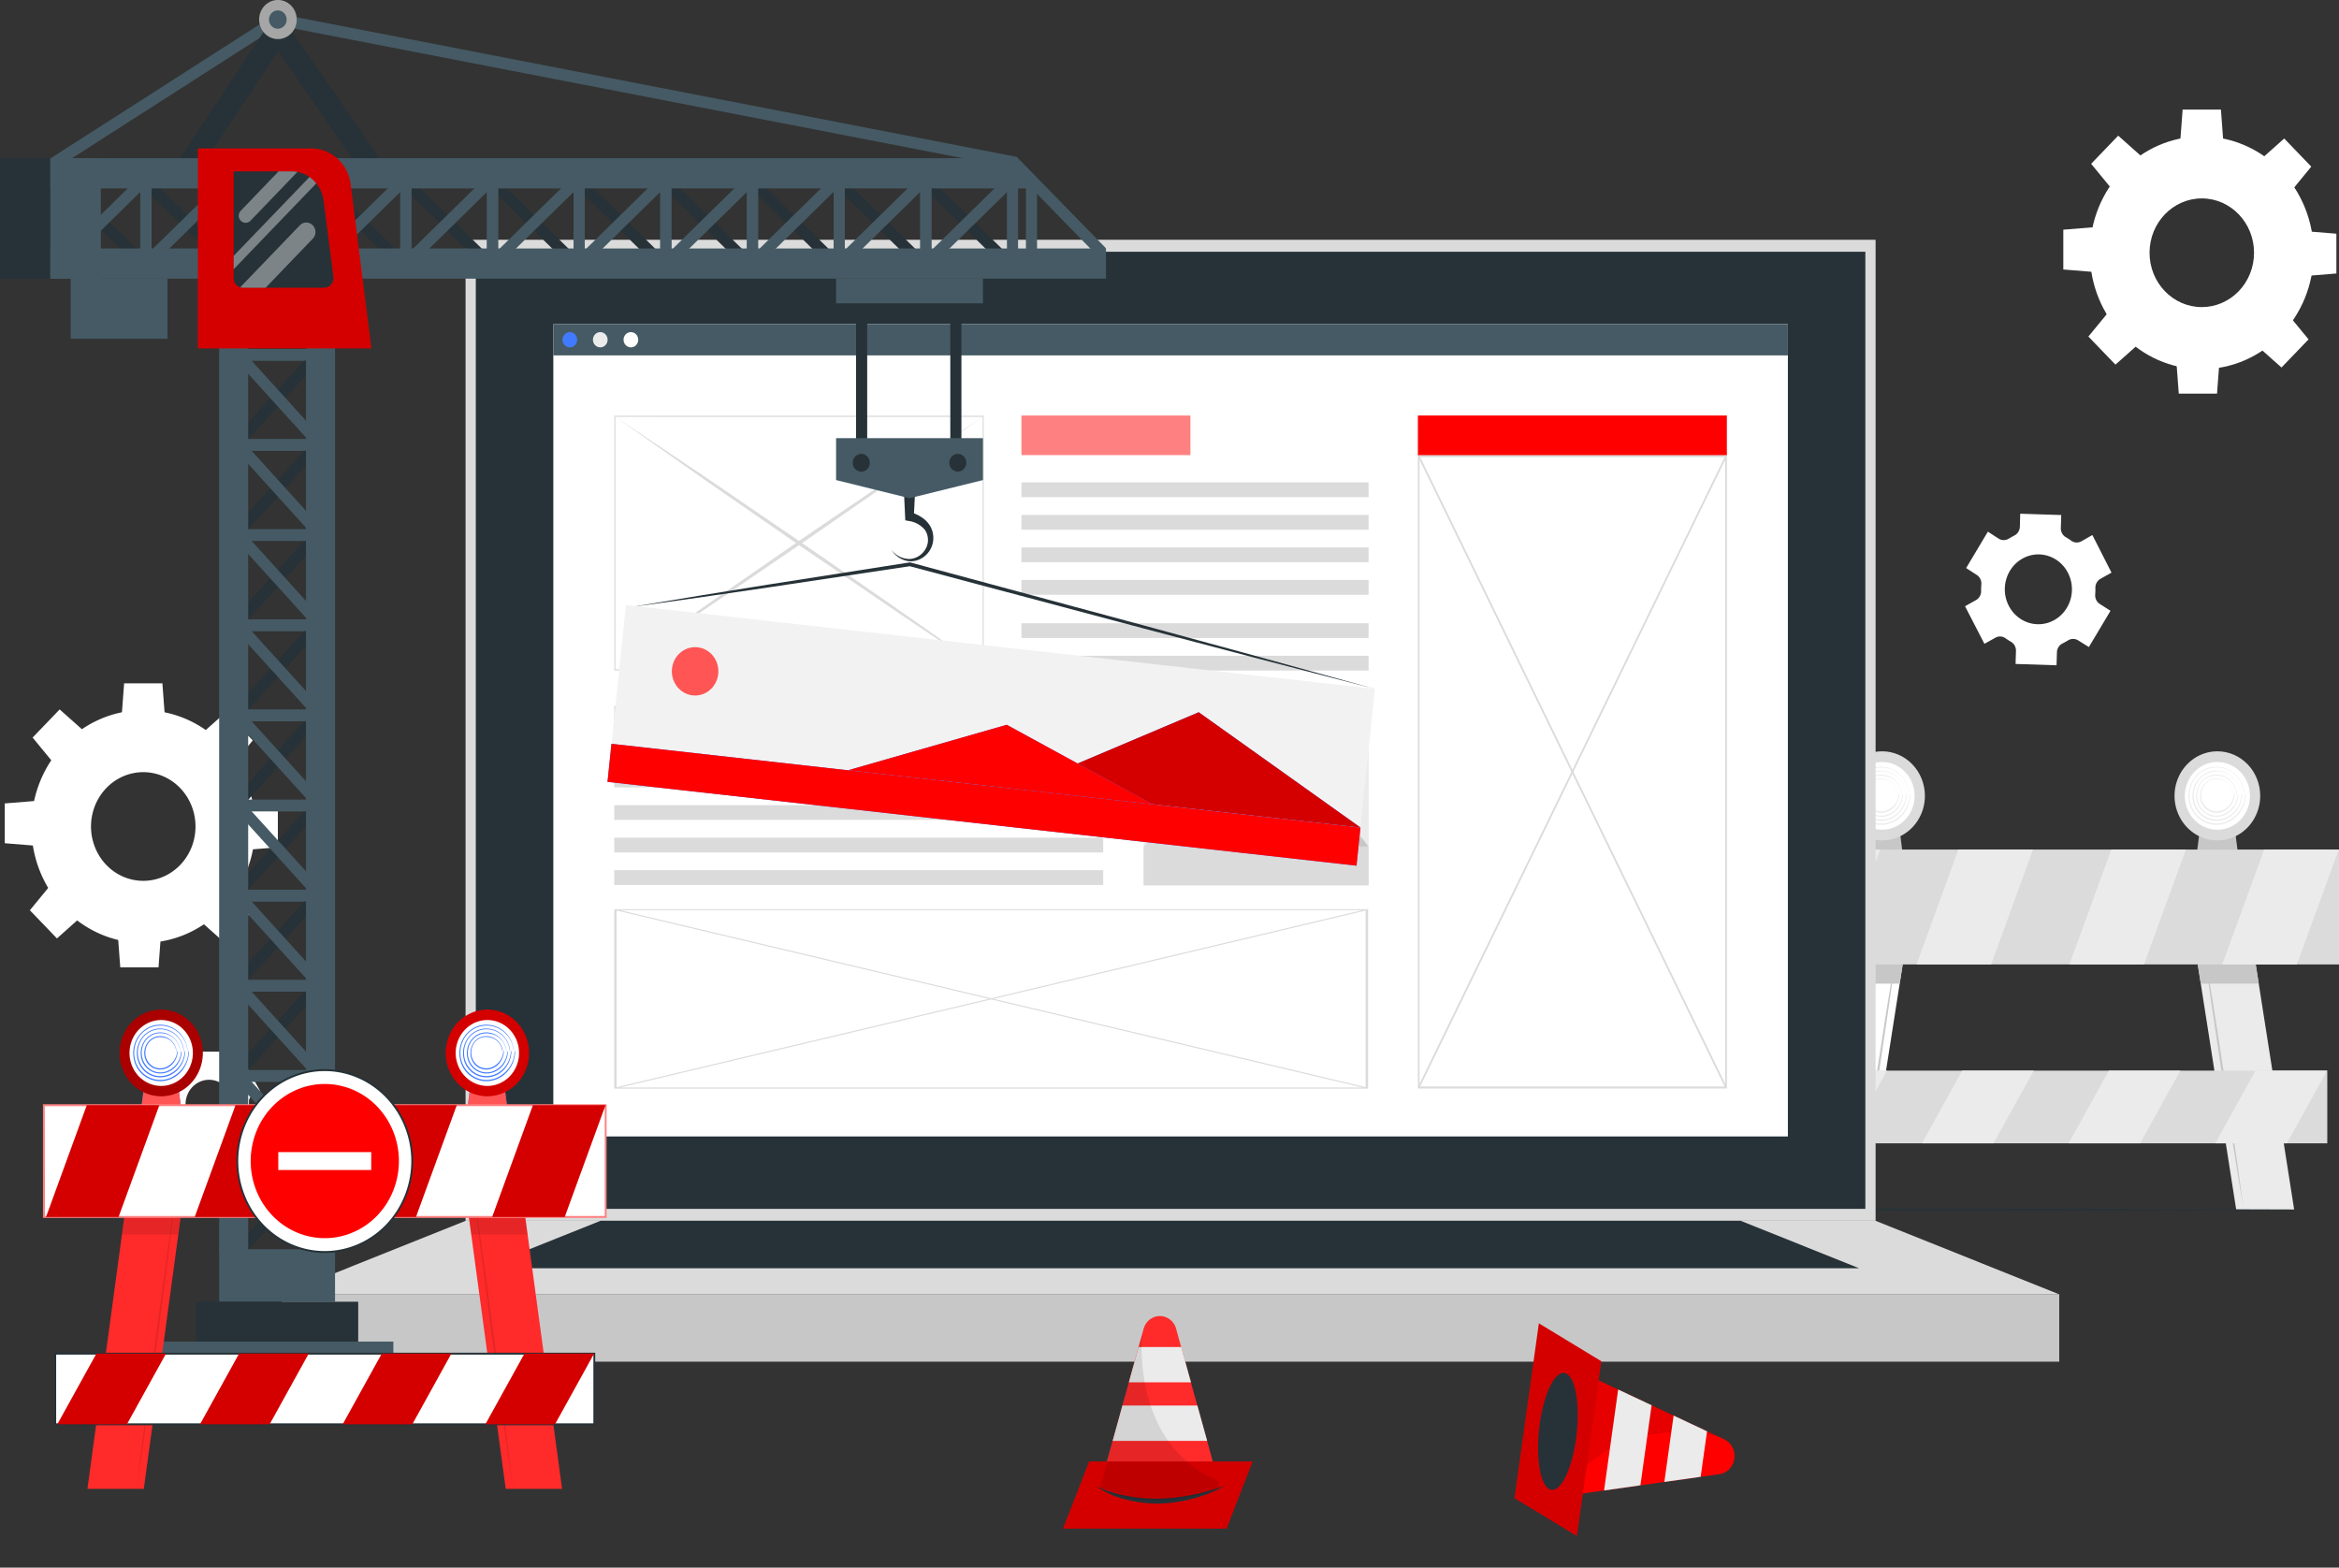 <?xml version="1.0" encoding="UTF-8" standalone="no"?>
<svg
   width="1015.041"
   height="680.315"
   version="1.1"
   id="svg2182"
   sodipodi:docname="website-maintenance-services-meta.svg"
   inkscape:version="1.1.2 (0a00cf5339, 2022-02-04, custom)"
   xmlns:inkscape="http://www.inkscape.org/namespaces/inkscape"
   xmlns:sodipodi="http://sodipodi.sourceforge.net/DTD/sodipodi-0.dtd"
   xmlns:xlink="http://www.w3.org/1999/xlink"
   xmlns="http://www.w3.org/2000/svg"
   xmlns:svg="http://www.w3.org/2000/svg">
  <rect width="100%" height="100%" fill="#333333" stroke="none"/>
  <sodipodi:namedview
     id="namedview2184"
     pagecolor="#ffffff"
     bordercolor="#666666"
     borderopacity="1.0"
     inkscape:pageshadow="2"
     inkscape:pageopacity="0.0"
     inkscape:pagecheckerboard="0"
     showgrid="false"
     inkscape:zoom="1.5985686"
     inkscape:cx="915.50651"
     inkscape:cy="240.52768"
     inkscape:window-width="1920"
     inkscape:window-height="991"
     inkscape:window-x="-9"
     inkscape:window-y="-9"
     inkscape:window-maximized="1"
     inkscape:current-layer="svg2182" />
  <style
     id="style1674"><![CDATA[.B{fill:#263238}.C{fill:#455a64}.D{fill:#407bff}.E{fill:#fff}.F{fill:#ebebeb}.G{fill:#dbdbdb}.H{opacity:.1}.I{fill:#c7c7c7}]]></style>
  <g
     class="F"
     id="g1682">
    <path
       d="M906.498 280.798l9.384-15.727-4.684-2.983c-1.349-.889-2.106-2.489-1.96-4.143a22.83 22.83 0 0 0 .08-2.768c-.036-1.657.818-3.197 2.215-3.994l4.78-2.668-8.301-16.323-4.78 2.734a4.1 4.1 0 0 1-4.413-.298c-.733-.53-1.498-1.011-2.262-1.458-1.414-.781-2.278-2.33-2.231-3.994l.175-5.668-17.797-.563-.159 5.684c-.072 1.66-1.032 3.139-2.485 3.828l-1.163.613-1.147.679a4.13 4.13 0 0 1-4.413 0l-4.668-3.016-9.432 15.793 4.636 3c1.352.886 2.11 2.488 1.96 4.143a26.59 26.59 0 0 0-.096 2.751c.046 1.655-.803 3.198-2.199 3.994l-4.78 2.685 8.412 16.307 4.78-2.668a4.07 4.07 0 0 1 4.413.282 25.35 25.35 0 0 0 2.262 1.458c1.408.787 2.271 2.332 2.231 3.994l-.175 5.668 17.781.58.175-5.684c.071-1.652 1.024-3.123 2.47-3.812l1.179-.63 1.147-.663c1.364-.869 3.081-.869 4.445 0zm-15.056-11.683c-7.092 3.94-15.911 1.156-19.702-6.219s-1.119-16.549 5.969-20.496 15.91-1.172 19.708 6.198c1.826 3.544 2.223 7.698 1.102 11.547s-3.667 7.075-7.077 8.97zM112.866 473.43l-6.261-11.252-3.298 1.989a2.85 2.85 0 0 1-3.186-.116c-.513-.352-1.045-.673-1.593-.961-.985-.534-1.6-1.596-1.593-2.751v-3.961H84.458v3.961c.006 1.155-.609 2.217-1.593 2.751-.548.289-1.08.61-1.593.961a2.85 2.85 0 0 1-3.186.116l-3.298-1.989-6.23 11.236 3.314 1.989c.963.588 1.525 1.691 1.45 2.85v.961.945c.079 1.16-.484 2.266-1.45 2.85l-3.314 2.005 6.23 11.236 3.314-1.989a2.85 2.85 0 0 1 3.186.116c.51.348 1.052.663 1.593.961.982.528 1.597 1.584 1.593 2.734v3.977h12.459v-3.977c-.004-1.15.611-2.206 1.593-2.734l1.593-.961a2.85 2.85 0 0 1 3.107-.116l3.314 1.989 6.23-11.236-3.314-1.989c-.955-.595-1.508-1.696-1.434-2.85v-.961-.961c-.075-1.159.486-2.263 1.45-2.85zm-11.917 5.8c0 4.298-2.49 8.172-6.308 9.816s-8.212.731-11.132-2.31-3.789-7.613-2.204-11.582 5.315-6.553 9.447-6.546c2.703.004 5.293 1.127 7.2 3.119s2.973 4.692 2.965 7.503zM62.168 308.207c-26.811 0-48.546 22.607-48.546 50.495s21.735 50.495 48.546 50.495 48.546-22.607 48.546-50.495c.004-13.393-5.109-26.24-14.214-35.71s-21.455-14.789-34.332-14.785zm0 74.06c-9.171 0-17.439-5.747-20.948-14.561s-1.566-18.958 4.922-25.701 16.242-8.757 24.713-5.101 13.991 12.259 13.985 21.799c0 6.253-2.389 12.249-6.641 16.669s-10.019 6.901-16.03 6.896z"
       id="path1676"
       style="fill:#ffffff" />
    <path
       d="M71.505 310.295H52.832l1.036-13.738H70.47zm-35.545 6.546l-13.192 13.722-8.619-10.474 11.742-12.214zm-20.665 30.757v19.422l-13.224-1.077v-17.268zm6.278 36.956l13.208 13.738-10.069 8.965-11.742-12.214zm29.586 21.51h18.657l-1.02 13.755H52.195zm35.53-6.546l13.208-13.722 8.604 10.474-11.742 12.214zm20.68-30.757v-19.422l13.208 1.077V367.7zm-6.293-36.956l-13.192-13.738 10.069-8.949 11.742 12.197zm854.41-272.61c-26.82 0-48.562 22.615-48.562 50.512s21.742 50.512 48.562 50.512 48.562-22.615 48.562-50.512c.004-13.398-5.111-26.248-14.219-35.722s-21.463-14.794-34.343-14.79zm0 74.077c-12.521-.009-22.665-10.575-22.656-23.599s10.166-23.575 22.688-23.565 22.665 10.575 22.656 23.599c0 6.256-2.391 12.255-6.647 16.675s-10.027 6.899-16.041 6.89z"
       id="path1678"
       style="fill:#ffffff" />
    <path
       d="M964.822 61.3h-18.673l1.036-13.755h16.618zm-35.529 6.546l-13.208 13.722-8.604-10.474 11.742-12.214zm-20.681 30.758v19.422l-13.208-1.077V99.681zm6.294 36.955l13.192 13.738-10.069 8.949-11.742-12.197zm29.57 21.511h18.673l-1.036 13.755h-16.602zm35.53-6.546l13.208-13.722 8.619 10.474-11.742 12.214zm20.68-30.758v-19.422l13.224 1.077v17.268zm-6.277-36.956l-13.208-13.738 10.069-8.965 11.742 12.214zM783.861 524.985l15.375-98.09 1.689-10.755 1.561-10.01h25.157l-1.577 10.01-1.673 10.755-15.391 98.09z"
       id="path1680"
       style="fill:#ffffff" />
  </g>
  <g
     class="I"
     id="g1688">
    <path
       d="M823.995 406.131l-4.19 29.83-4.429 29.73-4.668 29.631-2.39 14.915-2.485 14.815 2.039-14.915 2.151-14.915 4.429-29.73 4.652-29.697 4.891-29.664z"
       id="path1684" />
    <path
       d="M826.066 416.14l-1.673 10.755h-25.157l1.689-10.755z"
       id="path1686" />
  </g>
  <path
     d="M995.588 524.985l-15.375-98.09-1.689-10.755-1.561-10.01h-25.157l1.561 10.01 1.689 10.755 15.375 98.09z"
     class="F"
     id="path1690" />
  <g
     class="I"
     id="g1696">
    <path
       d="M955.533 406.131l4.19 29.83 4.429 29.73 4.652 29.631 2.39 14.832 2.501 14.815-2.039-14.915-2.151-14.915-4.429-29.647-4.604-29.714-4.939-29.647z"
       id="path1692" />
    <path
       d="M953.367 416.14h25.157l1.689 10.755h-25.157zm-126.648-37.602h-19.947l2.485-19.34h14.992z"
       id="path1694" />
  </g>
  <path
     d="M835.339 345.378c.006 7.824-4.52 14.881-11.467 17.879s-14.947 1.348-20.268-4.182-6.915-13.849-4.038-21.078 9.658-11.942 17.179-11.942c4.93-.004 9.659 2.029 13.146 5.654s5.447 8.542 5.447 13.669z"
     class="G"
     id="path1698" />
  <use
     xlink:href="#B"
     class="E"
     id="use1700" />
  <path
     d="M828.568 344.516c-.26-3.545-1.936-6.814-4.62-9.015-2.708-2.195-6.167-3.13-9.559-2.585-3.356.544-6.329 2.552-8.173 5.518-1.942 3.147-2.487 7.011-1.498 10.606.857 3.08 2.842 5.686 5.529 7.259 2.619 1.545 5.692 2.035 8.635 1.375 2.858-.625 5.422-2.251 7.265-4.607a14.25 14.25 0 0 0 2.979-8.187c0-.149 0-.265-.112-.265s-.127.099-.127.249a13.4 13.4 0 0 1-.669 3.546c-.395 1.129-.931 2.198-1.593 3.182a14.22 14.22 0 0 1-2.31 2.652 15.1 15.1 0 0 1-2.932 1.972c-3.013 1.474-6.484 1.558-9.559.232-3.126-1.37-5.519-4.095-6.548-7.457-1.047-3.455-.594-7.213 1.243-10.291 1.765-2.935 4.675-4.921 7.966-5.436 5.694-1.079 11.304 2.277 13.272 7.938a15.32 15.32 0 0 1 .749 3.414l.064-.099zm-1.657 0c-.258-3.035-1.711-5.824-4.015-7.706-2.306-1.845-5.227-2.651-8.11-2.237-2.891.447-5.463 2.153-7.074 4.69a11.67 11.67 0 0 0-1.37 9.181c.71 2.697 2.433 4.984 4.78 6.347 2.285 1.349 4.971 1.769 7.536 1.177 2.473-.567 4.687-1.993 6.277-4.044 1.572-2.021 2.482-4.512 2.597-7.109 0-.116 0-.215-.127-.215s-.127.083-.127.215c-.271 4.221-2.706 7.963-6.373 9.794a9.81 9.81 0 0 1-8.349.249c-2.714-1.179-4.781-3.554-5.64-6.48-.891-2.985-.478-6.226 1.131-8.866 1.53-2.497 4.033-4.174 6.851-4.59 4.844-.879 9.605 1.945 11.344 6.728a13.57 13.57 0 0 1 .669 2.917.12.12 0 0 0 0-.05zm-1.657 0c-.251-2.518-1.476-4.822-3.394-6.38-1.92-1.527-4.342-2.206-6.739-1.889-2.423.337-4.592 1.737-5.959 3.845-1.478 2.274-1.937 5.103-1.259 7.756.585 2.312 2.053 4.276 4.063 5.436a8.73 8.73 0 0 0 6.373.978c2.097-.499 3.969-1.727 5.306-3.48a10.85 10.85 0 0 0 2.183-6.016c0-.099 0-.182-.112-.182s-.127 0-.143.182c-.241 3.579-2.317 6.746-5.433 8.286-2.2 1.145-4.769 1.242-7.042.265-2.302-.993-4.055-3.006-4.78-5.485-.72-2.522-.348-5.245 1.02-7.457 1.302-2.057 3.403-3.419 5.752-3.729a9.37 9.37 0 0 1 4.557.563c1.499.556 2.818 1.538 3.808 2.834.471.66.862 1.378 1.163 2.138a11.88 11.88 0 0 1 .59 2.42h0a.1.1 0 0 0 .048-.083zm-1.657 0c-.249-2.002-1.252-3.82-2.788-5.054-1.53-1.192-3.435-1.743-5.337-1.541-1.962.242-3.734 1.338-4.875 3.016a8.08 8.08 0 0 0-1.131 6.347c.455 1.925 1.662 3.565 3.33 4.524 1.625.939 3.531 1.206 5.337.746 1.717-.431 3.245-1.453 4.334-2.9 1.064-1.43 1.681-3.165 1.769-4.972.005-.035-.005-.071-.026-.099s-.052-.046-.086-.05c-.076.008-.136.07-.143.149-.269 2.855-1.938 5.363-4.413 6.629a6.63 6.63 0 0 1-5.736.282c-1.887-.805-3.315-2.467-3.872-4.508-.56-2.047-.228-4.246.908-6.016 1.067-1.629 2.768-2.689 4.652-2.9a8.11 8.11 0 0 1 3.585.481 6.96 6.96 0 0 1 2.963 2.188 8.25 8.25 0 0 1 .94 1.657c.244.618.42 1.263.526 1.922h0s.08.182.064.099z"
     class="F"
     id="path1702" />
  <path
     d="M972.231 378.538h-19.947l2.485-19.34h14.992z"
     class="I"
     id="path1704" />
  <path
     d="M980.85 345.378c.006 7.824-4.52 14.881-11.467 17.879s-14.947 1.348-20.268-4.182-6.915-13.849-4.038-21.078 9.658-11.942 17.179-11.942c10.263 0 18.584 8.649 18.593 19.323z"
     class="G"
     id="path1706" />
  <use
     xlink:href="#B"
     x="145.527"
     class="E"
     id="use1708" />
  <path
     d="M974.063 344.516c-.247-3.545-1.918-6.818-4.604-9.015-2.708-2.195-6.167-3.13-9.559-2.585-3.356.544-6.329 2.552-8.173 5.518-1.942 3.147-2.487 7.011-1.498 10.606.857 3.08 2.842 5.686 5.529 7.259 2.619 1.545 5.692 2.035 8.635 1.375 2.858-.625 5.422-2.251 7.265-4.607a14.25 14.25 0 0 0 2.979-8.187c0-.149 0-.265-.112-.265s-.127.099-.127.249a13.4 13.4 0 0 1-.669 3.546c-.402 1.126-.937 2.194-1.593 3.182-.662.979-1.438 1.87-2.31 2.652a15.1 15.1 0 0 1-2.932 1.972c-3.035 1.499-6.54 1.583-9.639.232-3.126-1.37-5.519-4.095-6.548-7.457-1.047-3.455-.594-7.213 1.243-10.291 1.761-2.939 4.673-4.925 7.966-5.436 5.705-1.096 11.334 2.262 13.304 7.938a15.32 15.32 0 0 1 .749 3.414c.053 0 .096-.045.096-.099zm-1.641 0c-.258-3.035-1.711-5.824-4.015-7.706-2.306-1.845-5.227-2.651-8.11-2.237-2.891.447-5.463 2.153-7.074 4.69a11.67 11.67 0 0 0-1.37 9.181c.71 2.697 2.433 4.984 4.78 6.347 2.285 1.349 4.971 1.769 7.536 1.177 2.473-.567 4.687-1.993 6.277-4.044 1.574-2.019 2.479-4.512 2.581-7.109 0-.116 0-.215-.112-.215s-.127.083-.127.215c-.271 4.221-2.706 7.963-6.373 9.794a9.81 9.81 0 0 1-8.349.249c-2.714-1.179-4.781-3.554-5.64-6.48a11.08 11.08 0 0 1 1.115-8.866c1.536-2.491 4.036-4.165 6.851-4.59 4.849-.888 9.62 1.937 11.36 6.728a13.57 13.57 0 0 1 .669 2.917.12.12 0 0 0 0-.05zm-1.657 0c-.251-2.518-1.476-4.822-3.394-6.38-1.918-1.533-4.339-2.217-6.739-1.906-2.423.337-4.592 1.737-5.959 3.845-1.478 2.274-1.937 5.103-1.259 7.756.585 2.312 2.053 4.276 4.063 5.436a8.73 8.73 0 0 0 6.373.978c2.097-.499 3.969-1.727 5.306-3.48a10.85 10.85 0 0 0 2.183-6.016c0-.099 0-.182-.112-.182s-.127 0-.143.182c-.26 3.572-2.331 6.73-5.433 8.286-2.2 1.145-4.769 1.242-7.042.265-2.304-.989-4.059-3.003-4.78-5.485-.72-2.522-.348-5.245 1.02-7.457 1.302-2.057 3.403-3.419 5.752-3.729a9.37 9.37 0 0 1 4.557.563 8.63 8.63 0 0 1 3.712 2.834c.471.66.862 1.378 1.163 2.138a11.88 11.88 0 0 1 .59 2.42h0c.027.017.06.019.088.006a.1.1 0 0 0 .055-.072zm-1.657 0c-.249-2.002-1.252-3.82-2.788-5.054-1.53-1.192-3.435-1.743-5.337-1.541-1.962.242-3.734 1.338-4.875 3.016a8.08 8.08 0 0 0-1.131 6.347c.455 1.925 1.662 3.565 3.33 4.524a7.11 7.11 0 0 0 5.337.746c1.717-.431 3.245-1.453 4.334-2.9 1.058-1.434 1.674-3.167 1.769-4.972.005-.035-.005-.071-.026-.099s-.052-.046-.086-.05c-.076.008-.136.07-.143.149-.269 2.855-1.938 5.363-4.413 6.629a6.63 6.63 0 0 1-5.736.282c-1.887-.805-3.315-2.467-3.872-4.508-.56-2.047-.228-4.246.908-6.016 1.067-1.629 2.768-2.689 4.652-2.9a8.11 8.11 0 0 1 3.585.481c1.154.44 2.172 1.195 2.948 2.188.386.507.707 1.064.956 1.657.244.618.42 1.263.526 1.922h0s.064.182.064.099z"
     class="F"
     id="path1710" />
  <path
     d="M764.424 368.678h250.618v49.865H764.424z"
     class="G"
     id="path1712" />
  <path
     d="M815.917 368.678l-18.179 49.865h-32.375l18.195-49.865zm66.343 0l-18.179 49.865h-32.375l18.179-49.865zm66.343 0l-18.195 49.865h-32.359l18.195-49.865zm66.342 0l-18.195 49.865h-32.375l18.195-49.865z"
     class="F"
     id="path1714" />
  <path
     d="M769.49 464.63h240.469v31.553H769.49z"
     class="G"
     id="path1716" />
  <path
     d="M818.913 464.63l-17.446 31.553h-31.052l17.446-31.553zm63.65 0l-17.446 31.553h-31.068l17.462-31.553zm63.65 0l-17.446 31.553h-31.052l17.446-31.553zm63.666 0l-17.462 31.553h-31.068l17.462-31.553z"
     class="F"
     id="path1718" />
  <path
     d="M.956 524.952l126.759-.398 126.759-.149 253.517-.265 253.517.265 126.759.149 126.759.398-126.759.414-126.759.149-253.517.265-253.517-.265-126.759-.149z"
     class="B"
     id="path1720" />
  <path
     d="M202.04 104.056h611.902v425.752H202.04z"
     class="G"
     id="path1722" />
  <path
     d="M206.485 109.259h603.012v415.361H206.485z"
     class="B"
     id="path1724" />
  <path
     d="M122.345 561.726h771.29v29.216h-771.29z"
     class="I"
     id="path1726" />
  <path
     d="M122.345 561.726l79.694-31.918h611.902l79.694 31.918z"
     class="G"
     id="path1728" />
  <path
     d="M209.161 550.407l51.43-20.599H755.39l51.43 20.599z"
     class="B"
     id="path1730" />
  <path
     d="M240.118 140.663h535.761V493.2H240.118z"
     class="E"
     id="path1732" />
  <path
     d="M240.118 140.663h535.761v13.572H240.118z"
     class="C"
     id="path1734" />
  <use
     xlink:href="#C"
     class="D"
     id="use1736" />
  <use
     xlink:href="#C"
     x="13.208"
     class="F"
     id="use1738" />
  <use
     xlink:href="#C"
     x="26.496"
     class="E"
     id="use1740" />
  <path
     d="M593.93 384.189h-97.618v-77.905h97.618z"
     class="F"
     id="path1742" />
  <path
     d="M506.015 323.337c-.767 3.989 1.067 8.029 4.515 9.948s7.697 1.265 10.462-1.612 3.394-7.296 1.549-10.882-5.73-5.494-9.564-4.696c-3.514.731-6.26 3.587-6.962 7.242z"
     class="E"
     id="path1744" />
  <path
     d="M528.512 367.418h65.403l-32.709-41.927z"
     class="I"
     id="path1746" />
  <g
     class="G"
     id="g1776">
    <path
       d="M496.296 367.452h58.01l-28.997-27.311z"
       id="path1748" />
    <path
       d="M496.296 367.418h97.618v16.787h-97.618zm-229.73-61.117h73.321v6.413h-73.321z"
       id="path1750" />
    <use
       xlink:href="#D"
       id="use1752" />
    <use
       xlink:href="#D"
       y="14.119"
       id="use1754" />
    <use
       xlink:href="#D"
       y="28.238"
       id="use1756" />
    <use
       xlink:href="#D"
       y="42.358"
       id="use1758" />
    <use
       xlink:href="#D"
       y="56.46"
       id="use1760" />
    <path
       d="M443.273 180.337h73.321v17.169h-73.321z"
       id="path1762"
       style="fill:#ff8080" />
    <use
       xlink:href="#E"
       id="use1764" />
    <use
       xlink:href="#E"
       y="14.119"
       id="use1766" />
    <use
       xlink:href="#E"
       y="28.239"
       id="use1768" />
    <use
       xlink:href="#E"
       y="42.358"
       id="use1770" />
    <use
       xlink:href="#E"
       y="61.134"
       id="use1772" />
    <use
       xlink:href="#E"
       y="75.253"
       id="use1774" />
  </g>
  <path
     d="M615.312 180.337h134.088v17.467H615.312z"
     class="D"
     id="path1778"
     style="fill:#ff0000" />
  <path
     d="M615.678 197.953h133.371v273.985H615.678z"
     class="E"
     id="path1780" />
  <g
     class="G"
     id="g1788">
    <path
       d="M749.415 472.386H615.312v-274.88h134.104zm-133.371-.895h132.622V198.4H616.044z"
       id="path1782" />
    <path
       d="M616.029 472.104l-.701-.331 133.371-273.985.685.331z"
       id="path1784" />
    <path
       d="M748.698 472.104L615.328 198.119l.701-.331 133.355 273.985z"
       id="path1786" />
  </g>
  <path
     d="M266.853 180.635h159.803V290.69H266.853z"
     class="E"
     id="path1790" />
  <g
     class="G"
     id="g1798">
    <path
       d="M266.598 291.005v-.282-110.337h.271 160.057v110.618h-.191zm.51-110.071v109.508h159.325V180.95z"
       id="path1792" />
    <path
       d="M267.108 180.933l40.134 26.88 39.911 27.211 39.751 27.51 19.804 13.854 19.708 14.003-20.123-13.357-20.011-13.506-39.927-27.211-39.736-27.526-39.513-27.858z"
       id="path1794" />
    <path
       d="M426.4 180.933l-39.513 27.858-39.736 27.526-39.911 27.211-20.027 13.506-20.107 13.357 19.708-14.003 19.788-13.854 39.736-27.51 39.927-27.211 40.134-26.88z"
       id="path1796" />
  </g>
  <path
     d="M267.108 472.17v-77.391h326.058v77.391z"
     class="E"
     id="path1800" />
  <g
     class="G"
     id="g1808">
    <path
       d="M593.707 394.563v77.889H266.566v-77.889zm-1.083 77.391v-76.961H267.602v76.961z"
       id="path1802" />
    <path
       d="M593.373 471.971l-.398.398-326.074-77.391.398-.398z"
       id="path1804" />
    <path
       d="M593.373 394.978l-326.074 77.391-.398-.398 326.074-77.391z"
       id="path1806" />
  </g>
  <g
     transform="matrix(1.593 0 0 1.657 -89.477 -78.071)"
     id="g2146">
    <use
       xlink:href="#F"
       class="B"
       id="use1810" />
    <g
       class="C"
       id="g1818">
      <use
         xlink:href="#G"
         id="use1812" />
      <use
         xlink:href="#G"
         y="-23.61"
         id="use1814" />
      <use
         xlink:href="#H"
         id="use1816" />
    </g>
    <use
       xlink:href="#F"
       x="-0.003"
       y="23.608"
       class="B"
       id="use1820" />
    <g
       class="C"
       id="g1828">
      <use
         xlink:href="#G"
         y="23.61"
         id="use1822" />
      <use
         xlink:href="#G"
         id="use1824" />
      <use
         xlink:href="#H"
         x="-0.004"
         y="23.609"
         id="use1826" />
    </g>
    <use
       xlink:href="#F"
       x="-0.005"
       y="47.216"
       class="B"
       id="use1830" />
    <g
       class="C"
       id="g1838">
      <use
         xlink:href="#G"
         y="47.22"
         id="use1832" />
      <use
         xlink:href="#G"
         y="23.61"
         id="use1834" />
      <use
         xlink:href="#H"
         x="0.001"
         y="47.219"
         id="use1836" />
    </g>
    <use
       xlink:href="#F"
       x="0.002"
       y="70.824"
       class="B"
       id="use1840" />
    <g
       class="C"
       id="g1848">
      <use
         xlink:href="#G"
         y="70.83"
         id="use1842" />
      <use
         xlink:href="#G"
         y="47.22"
         id="use1844" />
      <use
         xlink:href="#H"
         x="0.006"
         y="70.829"
         id="use1846" />
    </g>
    <use
       xlink:href="#F"
       x="-0.001"
       y="94.442"
       class="B"
       id="use1850" />
    <g
       class="C"
       id="g1858">
      <path
         d="M121.18 232.97h21.88V236h-21.88z"
         id="path1852" />
      <use
         xlink:href="#G"
         y="70.83"
         id="use1854" />
      <use
         xlink:href="#H"
         x="0.004"
         y="94.432"
         id="use1856" />
    </g>
    <use
       xlink:href="#F"
       x="0.006"
       y="118.051"
       class="B"
       id="use1860" />
    <g
       class="C"
       id="g1868">
      <use
         xlink:href="#G"
         y="118.04"
         id="use1862" />
      <path
         d="M121.18 232.97h21.88V236h-21.88z"
         id="path1864" />
      <use
         xlink:href="#H"
         x="-0.001"
         y="118.042"
         id="use1866" />
    </g>
    <use
       xlink:href="#F"
       x="-0.004"
       y="141.652"
       class="B"
       id="use1870" />
    <g
       class="C"
       id="g1878">
      <use
         xlink:href="#G"
         y="141.65"
         id="use1872" />
      <use
         xlink:href="#G"
         y="118.04"
         id="use1874" />
      <use
         xlink:href="#H"
         x="0.005"
         y="141.642"
         id="use1876" />
    </g>
    <use
       xlink:href="#F"
       x="0.003"
       y="165.25"
       class="B"
       id="use1880" />
    <g
       class="C"
       id="g1888">
      <use
         xlink:href="#G"
         y="165.26"
         id="use1882" />
      <use
         xlink:href="#G"
         y="141.65"
         id="use1884" />
      <use
         xlink:href="#H"
         x="0.01"
         y="165.251"
         id="use1886" />
    </g>
    <use
       xlink:href="#F"
       x="0.01"
       y="188.848"
       class="B"
       id="use1890" />
    <g
       class="C"
       id="g1898">
      <use
         xlink:href="#G"
         y="188.87"
         id="use1892" />
      <use
         xlink:href="#G"
         y="165.26"
         id="use1894" />
      <use
         xlink:href="#H"
         x="0.005"
         y="188.861"
         id="use1896" />
    </g>
    <path
       d="M120.082 350.535l21.356-22.663 2.205 2.078-21.356 22.663z"
       class="B"
       id="path1900" />
    <g
       class="C"
       id="g1908">
      <use
         xlink:href="#G"
         y="212.48"
         id="use1902" />
      <use
         xlink:href="#G"
         y="188.87"
         id="use1904" />
      <use
         xlink:href="#H"
         x="0.01"
         y="212.481"
         id="use1906" />
    </g>
    <path
       d="M120.075 374.137l21.356-22.663 2.205 2.078-21.356 22.663z"
       class="B"
       id="path1910" />
    <g
       class="C"
       id="g1922">
      <use
         xlink:href="#G"
         y="236.09"
         id="use1912" />
      <use
         xlink:href="#G"
         y="212.48"
         id="use1914" />
      <use
         xlink:href="#H"
         x="0.008"
         y="236.074"
         id="use1916" />
      <path
         d="M147.44 374.3v13.75h-31.56V374.3z"
         id="path1918" />
      <path
         d="M123.78 116.16v259h-7.91v-259zm23.66 0v259h-7.91v-259zM69.92 88.6l61.64-37.97L333.15 88.2l24.31 23.94-2.13 2.17-23.64-23.3-199.54-37.18-60.64 37.36z"
         id="path1920" />
    </g>
    <g
       class="B"
       id="g1928">
      <path
         d="M156.21 94.28l-24.3-33.78-23.26 33.73-5-3.45 28.15-40.82 29.34 40.77z"
         id="path1924" />
      <use
         xlink:href="#I"
         id="use1926" />
    </g>
    <g
       class="C"
       id="g1936">
      <use
         xlink:href="#J"
         id="use1930" />
      <use
         xlink:href="#J"
         x="-23.61"
         id="use1932" />
      <path
         d="M307.357 115.077l22.659-21.36 2.078 2.205-22.659 21.36z"
         id="path1934" />
    </g>
    <use
       xlink:href="#I"
       x="-23.615"
       class="B"
       id="use1938" />
    <g
       class="C"
       id="g1946">
      <use
         xlink:href="#J"
         x="-23.61"
         id="use1940" />
      <use
         xlink:href="#J"
         x="-47.22"
         id="use1942" />
      <use
         xlink:href="#K"
         id="use1944" />
    </g>
    <use
       xlink:href="#I"
       x="-47.23"
       class="B"
       id="use1948" />
    <g
       class="C"
       id="g1956">
      <use
         xlink:href="#J"
         x="-47.22"
         id="use1950" />
      <use
         xlink:href="#J"
         x="-70.83"
         id="use1952" />
      <use
         xlink:href="#K"
         x="-23.607"
         y="-0.002"
         id="use1954" />
    </g>
    <use
       xlink:href="#I"
       x="-70.835"
       class="B"
       id="use1958" />
    <g
       class="C"
       id="g1966">
      <use
         xlink:href="#J"
         x="-70.83"
         id="use1960" />
      <use
         xlink:href="#J"
         x="-94.44"
         id="use1962" />
      <use
         xlink:href="#K"
         x="-47.214"
         y="0.006"
         id="use1964" />
    </g>
    <use
       xlink:href="#I"
       x="-94.444"
       y="-0.008"
       class="B"
       id="use1968" />
    <g
       class="C"
       id="g1976">
      <use
         xlink:href="#J"
         x="-94.44"
         id="use1970" />
      <use
         xlink:href="#J"
         x="-118.04"
         id="use1972" />
      <use
         xlink:href="#K"
         x="-70.821"
         y="0.014"
         id="use1974" />
    </g>
    <use
       xlink:href="#I"
       x="-118.049"
       y="-0.008"
       class="B"
       id="use1978" />
    <g
       class="C"
       id="g1986">
      <use
         xlink:href="#J"
         x="-118.04"
         id="use1980" />
      <use
         xlink:href="#J"
         x="-141.65"
         id="use1982" />
      <use
         xlink:href="#K"
         x="-94.428"
         y="0.012"
         id="use1984" />
    </g>
    <use
       xlink:href="#I"
       x="-141.664"
       y="-0.008"
       class="B"
       id="use1988" />
    <g
       class="C"
       id="g1996">
      <use
         xlink:href="#J"
         x="-141.65"
         id="use1990" />
      <use
         xlink:href="#J"
         x="-165.26"
         id="use1992" />
      <use
         xlink:href="#K"
         x="-118.028"
         y="0.014"
         id="use1994" />
    </g>
    <use
       xlink:href="#I"
       x="-165.269"
       y="-0.008"
       class="B"
       id="use1998" />
    <g
       class="C"
       id="g2006">
      <use
         xlink:href="#J"
         x="-165.26"
         id="use2000" />
      <use
         xlink:href="#J"
         x="-188.87"
         id="use2002" />
      <use
         xlink:href="#K"
         x="-141.635"
         y="0.012"
         id="use2004" />
    </g>
    <use
       xlink:href="#I"
       x="-188.884"
       y="-0.008"
       class="B"
       id="use2008" />
    <g
       class="C"
       id="g2016">
      <use
         xlink:href="#J"
         x="-188.87"
         id="use2010" />
      <path
         d="M118 94.28h3.03v21.88H118z"
         id="path2012" />
      <path
         d="M118.474 115.044L141.13 93.68l2.079 2.204-22.655 21.364z"
         id="path2014" />
    </g>
    <use
       xlink:href="#I"
       x="-212.49"
       y="-0.008"
       class="B"
       id="use2018" />
    <g
       class="C"
       id="g2026">
      <path
         d="M118 94.28h3.03v21.88H118z"
         id="path2020" />
      <use
         xlink:href="#J"
         x="-236.09"
         id="use2022" />
      <use
         xlink:href="#K"
         x="-188.859"
         y="0.008"
         id="use2024" />
    </g>
    <path
       d="M71.8 96.088l2.091-2.212 22.732 21.487-2.091 2.212z"
       class="B"
       id="path2028" />
    <g
       class="C"
       id="g2036">
      <use
         xlink:href="#J"
         x="-236.09"
         id="use2030" />
      <use
         xlink:href="#J"
         x="-259.7"
         id="use2032" />
      <use
         xlink:href="#K"
         x="-212.466"
         y="0.016"
         id="use2034" />
    </g>
    <path
       d="M56.16 88.55h13.73v31.56H56.16z"
       class="B"
       id="path2038" />
    <g
       class="C"
       id="g2048">
      <path
         d="M69.89 88.55h13.75v31.56H69.89z"
         id="path2040" />
      <path
         d="M75.43 120.11h26.36v15.74H75.43z"
         id="path2042" />
      <path
         d="M69.89 112.2h287.57v7.91H69.89zm271.16-15.74H69.89v-7.91h263.43z"
         id="path2044" />
      <use
         xlink:href="#J"
         x="5.17"
         id="use2046" />
    </g>
    <path
       d="M304.11 195.4l-38.08 5.49-19.04 2.67-19.07 2.57 19-3.04 19-2.94 38.04-5.73.1-.01.1.02 63.3 16.42 31.64 8.29 31.6 8.4-31.73-7.91-31.7-8.03-63.36-16.21zm-14.73-72.06h3.03v44.8h-3.03zm25.67 1h3.03v44.8h-3.03z"
       class="B"
       id="path2050" />
    <path
       d="M283.94 120.11h40.01v6.45h-40.01z"
       class="C"
       id="path2052" />
    <path
       d="M305.46 175.67l-.34 6.73-1-1.16a10.78 10.78 0 0 1 3.06 1.32 7.21 7.21 0 0 1 2.4 2.36 6 6 0 0 1-.16 6.4 6.24 6.24 0 0 1-5.41 2.8 6.58 6.58 0 0 1-5-3 6.28 6.28 0 0 0 5 2.4 5.39 5.39 0 0 0 4.41-2.82 4.55 4.55 0 0 0-.3-4.81 7 7 0 0 0-4.41-2.33l-.92-.16-.05-1-.33-6.73z"
       class="B"
       id="path2054" />
    <path
       d="M303.94 177.6l-20-4.75v-10.98h40.01v10.98z"
       class="C"
       id="path2056" />
    <path
       d="M293.12 168.31a2.33 2.33 0 1 1-2.33-2.32 2.32 2.32 0 0 1 2.33 2.32zm26.29 0a2.32 2.32 0 1 1-2.32-2.32 2.32 2.32 0 0 1 2.32 2.32z"
       class="B"
       id="path2058" />
    <g
       class="D"
       id="g2064">
      <path
         d="M425.743 273.818L221.7 251.868l4.979-46.283 204.043 21.95z"
         id="path2060"
         style="fill:#f2f2f2" />
      <path
         d="M333.24 253.79l93.56 10.07-44.08-30.2z"
         id="path2062" />
    </g>
    <path
       d="M333.24 253.79l93.56 10.07-44.08-30.2z"
       opacity=".2"
       id="path2066"
       style="fill:#d40000;opacity:1" />
    <path
       d="M287.17 248.86l82.97 8.93-39.72-20.85z"
       class="D"
       id="path2068" />
    <path
       d="M287.17 248.86l82.97 8.93-39.72-20.85z"
       class="H"
       id="path2070"
       style="fill:#ff0000;opacity:1" />
    <path
       d="M222.743 241.925l204.043 21.95-1.073 9.972-204.043-21.95z"
       class="D"
       id="path2072" />
    <path
       d="M222.743 241.925l204.043 21.95-1.073 9.972-204.043-21.95z"
       class="H"
       id="path2074"
       style="fill:#ff0000;opacity:1" />
    <path
       d="M251.82 223.65a6.33 6.33 0 1 1-5.61-7 6.32 6.32 0 0 1 5.61 7z"
       opacity=".6"
       class="E"
       id="path2076"
       style="fill:#ff5555;opacity:1" />
    <path
       d="M137 52.23a5.12 5.12 0 1 1-5.12-5.12 5.12 5.12 0 0 1 5.12 5.12z"
       fill="#a6a6a6"
       id="path2078" />
    <path
       d="M134.25 52.23a2.4 2.4 0 1 1-2.39-2.39 2.39 2.39 0 0 1 2.39 2.39z"
       class="C"
       id="path2080" />
    <path
       d="M109.57 388.05h44.18v10.44h-44.18z"
       class="B"
       id="path2082" />
    <path
       d="M99.99 398.49h63.34v20.48H99.99z"
       class="C"
       id="path2084" />
    <path
       d="M157.35 138.37h-47.28V86H141a10.78 10.78 0 0 1 10.69 9.36z"
       class="D"
       id="path2086"
       style="fill:#d40000" />
    <path
       d="M144.48 122.47h-22.16a2.07 2.07 0 0 1-.71-.11 2.5 2.5 0 0 1-1.78-2.39V92h15.76a7.49 7.49 0 0 1 1.58.15 8.54 8.54 0 0 1 3.31 1.32 8.38 8.38 0 0 1 1.84 1.67 8.76 8.76 0 0 1 2 4.49l2.66 20a2.52 2.52 0 0 1-2.5 2.84z"
       class="B"
       id="path2088" />
    <path
       d="M142.1 107.88a2.44 2.44 0 0 1-.73 1.75l-12.83 12.84h-6.22a2.07 2.07 0 0 1-.71-.11l16.25-16.24a2.49 2.49 0 0 1 4.24 1.76zm.22-12.73l-22.49 22.48v-3.5l20.65-20.65a8.38 8.38 0 0 1 1.84 1.67zm-5.15-2.99l-12.77 12.77a1.87 1.87 0 0 1-3.19-1.32 1.84 1.84 0 0 1 .55-1.3L132.06 92h3.53a7.49 7.49 0 0 1 1.58.16z"
       opacity=".4"
       class="E"
       id="path2090" />
    <path
       d="M79.99 437.05l9.4-66.61 1.03-7.31.95-6.8h15.36l-.95 6.8-1.03 7.31-9.4 66.61z"
       class="D"
       id="path2092"
       style="fill:#ff2a2a" />
    <path
       d="M104.51 356.33l-2.56 20.22-2.71 20.2-2.84 20.16L94.94 427l-1.53 10.06 1.25-10.11L96 416.83l2.71-20.19 2.84-20.17 2.96-20.14z"
       class="H"
       id="path2094" />
    <path
       d="M105.78 363.13l-1.03 7.31H89.39l1.03-7.31z"
       class="H"
       id="path2096" />
    <path
       d="M209.29 437.05l-9.39-66.61-1.03-7.31-.95-6.8h-15.36l.95 6.8 1.03 7.31 9.39 66.61z"
       class="D"
       id="path2098"
       style="fill:#ff2a2a" />
    <path
       d="M184.83 356.33l2.56 20.22 2.71 20.2 2.84 20.16L194.4 427l1.53 10.06-1.25-10.11-1.31-10.11-2.71-20.19-2.84-20.17-2.99-20.15z"
       class="H"
       id="path2100" />
    <path
       d="M183.51 363.13h15.36l1.03 7.31h-15.36z"
       class="H"
       id="path2102" />
    <path
       d="M106.17 342.36H93.99l1.52-11.35h9.15z"
       class="D"
       id="path2104" />
    <path
       d="M106.17 342.36H93.99l1.52-11.35h9.15z"
       class="H"
       id="path2106"
       style="fill:#ff5555;opacity:1" />
    <path
       d="M111.43 322.89a11.35 11.35 0 1 1-11.35-11.35 11.35 11.35 0 0 1 11.35 11.35z"
       class="D"
       id="path2108"
       style="fill:#aa0000" />
    <path
       d="M108.71 322.89a8.63 8.63 0 1 1-8.63-8.62 8.63 8.63 0 0 1 8.63 8.62z"
       class="E"
       id="path2110" />
    <path
       d="M107.29 322.39a7.47 7.47 0 0 0-2.81-5.29 7.66 7.66 0 0 0-5.81-1.52 7.27 7.27 0 0 0-5 3.24 7.59 7.59 0 0 0-.91 6.22 7.11 7.11 0 0 0 3.37 4.27 7.47 7.47 0 0 0 5.28.81 7.75 7.75 0 0 0 4.43-2.71 8.23 8.23 0 0 0 1.82-4.81c0-.08 0-.15-.07-.15s-.08.06-.08.15a8.15 8.15 0 0 1-.4 2.08 8 8 0 0 1-2.37 3.42 9 9 0 0 1-1.79 1.16 7.2 7.2 0 0 1-5.89.14 7.07 7.07 0 0 1-4-4.38 7.3 7.3 0 0 1 .76-6 7 7 0 0 1 4.86-3.2 7.49 7.49 0 0 1 7.14 2.85 7.76 7.76 0 0 1 1 1.79 9.15 9.15 0 0 1 .45 2 .06.06 0 0 0 .02-.07zm-1.01.01a6.47 6.47 0 0 0-2.44-4.52 6.63 6.63 0 0 0-5-1.31 6.24 6.24 0 0 0-4.31 2.75 6.58 6.58 0 0 0-.84 5.39 6.17 6.17 0 0 0 2.92 3.73 6.6 6.6 0 0 0 4.61.69 6.72 6.72 0 0 0 3.83-2.38 7.2 7.2 0 0 0 1.58-4.17c0-.07 0-.13-.07-.13s-.08.05-.08.13a6.89 6.89 0 0 1-3.94 5.75 6.19 6.19 0 0 1-5.09.15 6.11 6.11 0 0 1-3.45-3.81 6.31 6.31 0 0 1 .69-5.2 6 6 0 0 1 4.19-2.7 6.49 6.49 0 0 1 6.09 2.42 6.91 6.91 0 0 1 .84 1.53 8.05 8.05 0 0 1 .41 1.71zm-1.01.01a5.4 5.4 0 0 0-2.07-3.74 5.57 5.57 0 0 0-4.11-1.11 5.23 5.23 0 0 0-3.64 2.25 5.58 5.58 0 0 0-.77 4.56 5.14 5.14 0 0 0 2.48 3.19 5.48 5.48 0 0 0 3.93.57 5.71 5.71 0 0 0 3.24-2 6.21 6.21 0 0 0 1.33-3.53c0-.06 0-.11-.07-.11s-.08 0-.08.11a5.9 5.9 0 0 1-3.32 4.84 5.2 5.2 0 0 1-4.3.15 5.07 5.07 0 0 1-2.89-3.26 5.27 5.27 0 0 1 .63-4.37 5 5 0 0 1 3.51-2.2 6 6 0 0 1 2.78.33 5.19 5.19 0 0 1 2.26 1.66 5.59 5.59 0 0 1 .71 1.26 6.74 6.74 0 0 1 .37 1.42s.02 0 .01-.02zm-1.01.01a4.4 4.4 0 0 0-1.7-3 4.64 4.64 0 0 0-3.26-.91 4.24 4.24 0 0 0-3 1.77 4.57 4.57 0 0 0-.7 3.73 4.19 4.19 0 0 0 2 2.65 4.47 4.47 0 0 0 3.25.44 4.68 4.68 0 0 0 2.65-1.71 5.17 5.17 0 0 0 1.08-2.88c0-.05 0-.09-.07-.09a.09.09 0 0 0-.08.09 4.86 4.86 0 0 1-2.7 3.92 4.16 4.16 0 0 1-3.5.17 4.09 4.09 0 0 1-2.3-2.6 4.26 4.26 0 0 1 .56-3.54 3.94 3.94 0 0 1 2.84-1.69 5.15 5.15 0 0 1 2.19.28 4.13 4.13 0 0 1 1.8 1.29 4.64 4.64 0 0 1 .59 1 6.83 6.83 0 0 1 .32 1.14h0s.04-.05.03-.06zm90.77 19.94h-12.18l1.52-11.35h9.15z"
       class="D"
       id="path2112" />
    <path
       d="M195.03 342.36h-12.18l1.52-11.35h9.15z"
       class="H"
       id="path2114"
       style="fill:#ff5555;opacity:1" />
    <path
       d="M200.29 322.89a11.35 11.35 0 1 1-11.35-11.35 11.35 11.35 0 0 1 11.35 11.35z"
       class="D"
       id="path2116"
       style="fill:#d40000" />
    <path
       d="M197.57 322.89a8.63 8.63 0 1 1-8.63-8.62 8.63 8.63 0 0 1 8.63 8.62z"
       class="E"
       id="path2118" />
    <g
       class="D"
       id="g2124">
      <path
         d="M196.15 322.39a7.47 7.47 0 0 0-2.81-5.29 7.66 7.66 0 0 0-5.81-1.52 7.27 7.27 0 0 0-5 3.24 7.59 7.59 0 0 0-.91 6.22 7.11 7.11 0 0 0 3.37 4.27 7.47 7.47 0 0 0 5.28.81 7.75 7.75 0 0 0 4.43-2.71 8.16 8.16 0 0 0 1.82-4.81c0-.08 0-.15-.07-.15s-.08.06-.08.15a7.74 7.74 0 0 1-.4 2.08 8 8 0 0 1-2.37 3.42 9 9 0 0 1-1.79 1.16 7.2 7.2 0 0 1-5.89.14 7.07 7.07 0 0 1-4-4.38 7.3 7.3 0 0 1 .76-6 7 7 0 0 1 4.86-3.2 7.49 7.49 0 0 1 7.14 2.85 7.76 7.76 0 0 1 1 1.79 9.15 9.15 0 0 1 .45 2 .11.11 0 0 0 .02-.07zm-1.01.01a6.47 6.47 0 0 0-2.44-4.52 6.63 6.63 0 0 0-5-1.31 6.24 6.24 0 0 0-4.31 2.75 6.58 6.58 0 0 0-.84 5.39 6.17 6.17 0 0 0 2.92 3.73 6.6 6.6 0 0 0 4.61.69 6.72 6.72 0 0 0 3.83-2.38 7.2 7.2 0 0 0 1.58-4.17c0-.07 0-.13-.07-.13s-.08.05-.08.13a6.89 6.89 0 0 1-3.94 5.75 6.19 6.19 0 0 1-5.09.15 6.11 6.11 0 0 1-3.46-3.81 6.31 6.31 0 0 1 .69-5.2 6 6 0 0 1 4.19-2.7 6.49 6.49 0 0 1 6.09 2.42 6.91 6.91 0 0 1 .84 1.53 8.05 8.05 0 0 1 .41 1.71s.08-.01.07-.03z"
         id="path2120" />
      <path
         d="M194.13 322.41a5.4 5.4 0 0 0-2.07-3.74 5.57 5.57 0 0 0-4.11-1.11 5.23 5.23 0 0 0-3.64 2.25 5.58 5.58 0 0 0-.77 4.56 5.14 5.14 0 0 0 2.48 3.19 5.48 5.48 0 0 0 3.93.57 5.71 5.71 0 0 0 3.24-2 6.14 6.14 0 0 0 1.33-3.53c0-.06 0-.11-.07-.11s-.08 0-.08.11a5.9 5.9 0 0 1-3.32 4.84 5.2 5.2 0 0 1-4.3.15 5.07 5.07 0 0 1-2.91-3.22 5.27 5.27 0 0 1 .63-4.37 5 5 0 0 1 3.51-2.2 6 6 0 0 1 2.78.33 5.06 5.06 0 0 1 3 2.92 6.74 6.74 0 0 1 .37 1.42s.01-.04 0-.06zm-1.01.01a4.4 4.4 0 0 0-1.7-3 4.63 4.63 0 0 0-3.26-.91 4.24 4.24 0 0 0-3 1.77 4.6 4.6 0 0 0-.7 3.73 4.19 4.19 0 0 0 2 2.65 4.47 4.47 0 0 0 3.25.44 4.68 4.68 0 0 0 2.65-1.71 5.17 5.17 0 0 0 1.08-2.88c0-.05 0-.09-.07-.09a.09.09 0 0 0-.08.09 4.86 4.86 0 0 1-2.7 3.92 4.16 4.16 0 0 1-3.5.17 4.09 4.09 0 0 1-2.37-2.65 4.26 4.26 0 0 1 .56-3.54 3.94 3.94 0 0 1 2.84-1.69 5.15 5.15 0 0 1 2.19.28 4.13 4.13 0 0 1 1.8 1.29 4.64 4.64 0 0 1 .59 1 6.83 6.83 0 0 1 .32 1.14h0s.11 0 .1-.01z"
         id="path2122" />
    </g>
    <path
       d="M68.12 336.57h153.04v29.27H68.12z"
       class="E"
       id="path2126" />
    <path
       d="M221.42 366.09H67.87v-29.77h153.55zm-153-.5h152.5v-28.77H68.37z"
       class="B"
       id="path2128"
       style="fill:#ff8080" />
    <path
       d="M99.58 336.57l-11.11 29.28H68.71l11.1-29.28zm40.51 0l-11.1 29.28h-19.78l11.11-29.28zm40.51 0l-11.11 29.28h-19.76l11.11-29.28zm40.52 0l-11.11 29.28h-19.77l11.1-29.28z"
       class="D"
       id="path2130"
       style="fill:#d40000" />
    <path
       d="M71.22 401.62h146.85v18.53H71.22z"
       class="E"
       id="path2132" />
    <path
       d="M218.32 420.4H71v-19h147.32zm-146.85-.5h146.35v-18H71.47z"
       class="B"
       id="path2134" />
    <path
       d="M101.4 401.62l-10.66 18.53H71.78l10.66-18.53zm38.88 0l-10.66 18.53h-18.97l10.66-18.53zm38.86 0l-10.65 18.53h-18.97l10.66-18.53zm38.88 0l-10.66 18.53h-18.97l10.66-18.53z"
       class="D"
       id="path2136"
       style="fill:#d40000" />
    <circle
       cx="144.64"
       cy="351.21"
       r="23.82"
       transform="rotate(283.42 144.634 351.206)"
       class="E"
       id="circle2138" />
    <path
       d="M144.64 375.27a24.07 24.07 0 1 1 24.07-24.06 24.08 24.08 0 0 1-24.07 24.06zm0-47.63a23.57 23.57 0 1 0 23.57 23.57 23.59 23.59 0 0 0-23.57-23.57z"
       class="B"
       id="path2140" />
    <circle
       cx="144.64"
       cy="351.21"
       r="20.19"
       transform="rotate(283.4 144.644 351.204)"
       class="D"
       id="circle2142"
       style="fill:#ff0000" />
    <path
       d="M131.98 348.86h25.32v4.69h-25.32z"
       class="E"
       id="path2144" />
  </g>
  <path
     d="M671.904 650.27l8.062-57.704 2.342 1.094 3.728 1.757 16.187 7.623 14.483 6.795 9.559 4.491 14.514 6.828 7.966 3.729c2.818 1.593 4.385 4.842 3.926 8.144s-2.845 5.957-5.981 6.655l-3.362.481h0l-5.29.746-15.757 2.221-10.388 1.475-15.773 2.237-6.596.945z"
     class="D"
     id="path2148"
     style="fill:#ff0000" />
  <path
     d="M682.706 594.174c-.797 2.169-1.789 4.256-2.963 6.231-4.923 7.988-8.476 24.328-5.799 43.087.154 2.028.555 4.027 1.195 5.949l3.378-.232s15.725-35.895 67.139-25.919l-4.78-2.287-14.499-6.795-9.559-4.491-14.499-6.828z"
     style="mix-blend-mode:multiply"
     class="H"
     id="path2150" />
  <path
     d="M722.266 643.127l4.015-28.802 14.514 6.828-2.772 19.754zm-26.161 3.712l6.118-43.816 14.514 6.828-4.859 34.752z"
     class="F"
     id="path2152" />
  <g
     class="D"
     id="g2158">
    <path
       d="M530.296 648.845h-54.011l.669-2.486 1.099-3.944 4.78-17.102 4.238-15.329 2.788-10.092 4.238-15.329 2.326-8.402c1.06-3.021 3.823-5.031 6.915-5.031s5.855 2.01 6.915 5.031l.908 3.314h0l1.418 5.121 4.238 15.329 2.788 10.092 4.238 15.329 1.769 6.413z"
       id="path2154"
       style="fill:#ff2a2a" />
    <path
       d="M472.62 634.261H543.6l-11.312 29.15h-70.979z"
       id="path2156"
       style="fill:#d40000" />
  </g>
  <path
     d="M516.833 599.891h-26.958l4.238-15.313h18.482zm7.026 25.421h-41.01l4.238-15.329h32.534z"
     class="F"
     id="path2160" />
  <path
     d="M475.584 644.934c4.372 2.041 8.977 3.495 13.702 4.325a71.17 71.17 0 0 0 14.164 1.127c2.374-.166 4.78-.182 7.106-.563 1.179-.166 2.374-.249 3.537-.464l3.521-.663 1.769-.348 1.737-.447 3.489-.878c2.31-.646 4.589-1.458 6.947-2.088-2.183 1.077-4.381 2.154-6.628 3.082l-3.457 1.226-1.721.597c-.59.182-1.179.315-1.769.481l-3.569.878c-1.179.282-2.406.414-3.601.63a67.47 67.47 0 0 1-7.313.696 55.87 55.87 0 0 1-14.546-1.657c-4.769-1.106-9.3-3.117-13.367-5.933z"
     class="B"
     id="path2162" />
  <path
     d="M477.448 645.895a33.73 33.73 0 0 1 6.118 2.072c7.966 3.778 23.469 4.972 40.373-.232a21.76 21.76 0 0 0 5.274-2.005l-.685-3.314s-35.051-10.606-33.044-62.974l-1.418 5.121-4.238 15.329-2.788 10.092-4.238 15.329z"
     style="mix-blend-mode:multiply"
     class="H"
     id="path2164" />
  <path
     d="M657.214 650.17l10.595-75.867 27.117 16.456-10.611 75.85z"
     class="D"
     id="path2166"
     style="fill:#d40000" />
  <path
     d="M684.219 622.147c-1.514 14.02-6.373 24.957-10.898 24.427s-6.931-12.313-5.417-26.333 6.373-24.941 10.914-24.411 6.915 12.313 5.401 26.316z"
     class="B"
     id="path2168" />
  <defs
     id="defs2180">
    <path
       id="B"
       d="M830.878 345.378c.006 5.947-3.433 11.312-8.713 13.592s-11.361 1.027-15.406-3.176-5.257-10.526-3.071-16.021 7.341-9.078 13.058-9.078c7.799 0 14.123 6.571 14.132 14.683z" />
    <path
       id="C"
       d="M250.474 147.441c0 1.83-1.427 3.314-3.186 3.314s-3.186-1.484-3.186-3.314 1.427-3.314 3.186-3.314 3.186 1.484 3.186 3.314z" />
    <path
       id="D"
       d="M266.566 321.183h212.188v6.413H266.566z" />
    <path
       id="E"
       d="M443.273 209.338h150.641v6.413H443.273z" />
    <path
       id="F"
       d="M120.074 138.052l21.364-22.655 2.204 2.079-21.364 22.655z" />
    <path
       id="G"
       d="M121.18 138.53h21.88v3.03h-21.88z" />
    <path
       id="H"
       d="M120.075 117.467l2.205-2.078 21.36 22.659-2.205 2.078z" />
    <path
       id="I"
       d="M307.361 95.924l2.078-2.205 22.659 21.36-2.078 2.205z" />
    <path
       id="J"
       d="M330.48 94.28h3.03v21.88h-3.03z" />
    <path
       id="K"
       d="M283.726 115.034l22.655-21.364 2.079 2.204-22.655 21.364z" />
  </defs>
</svg>
